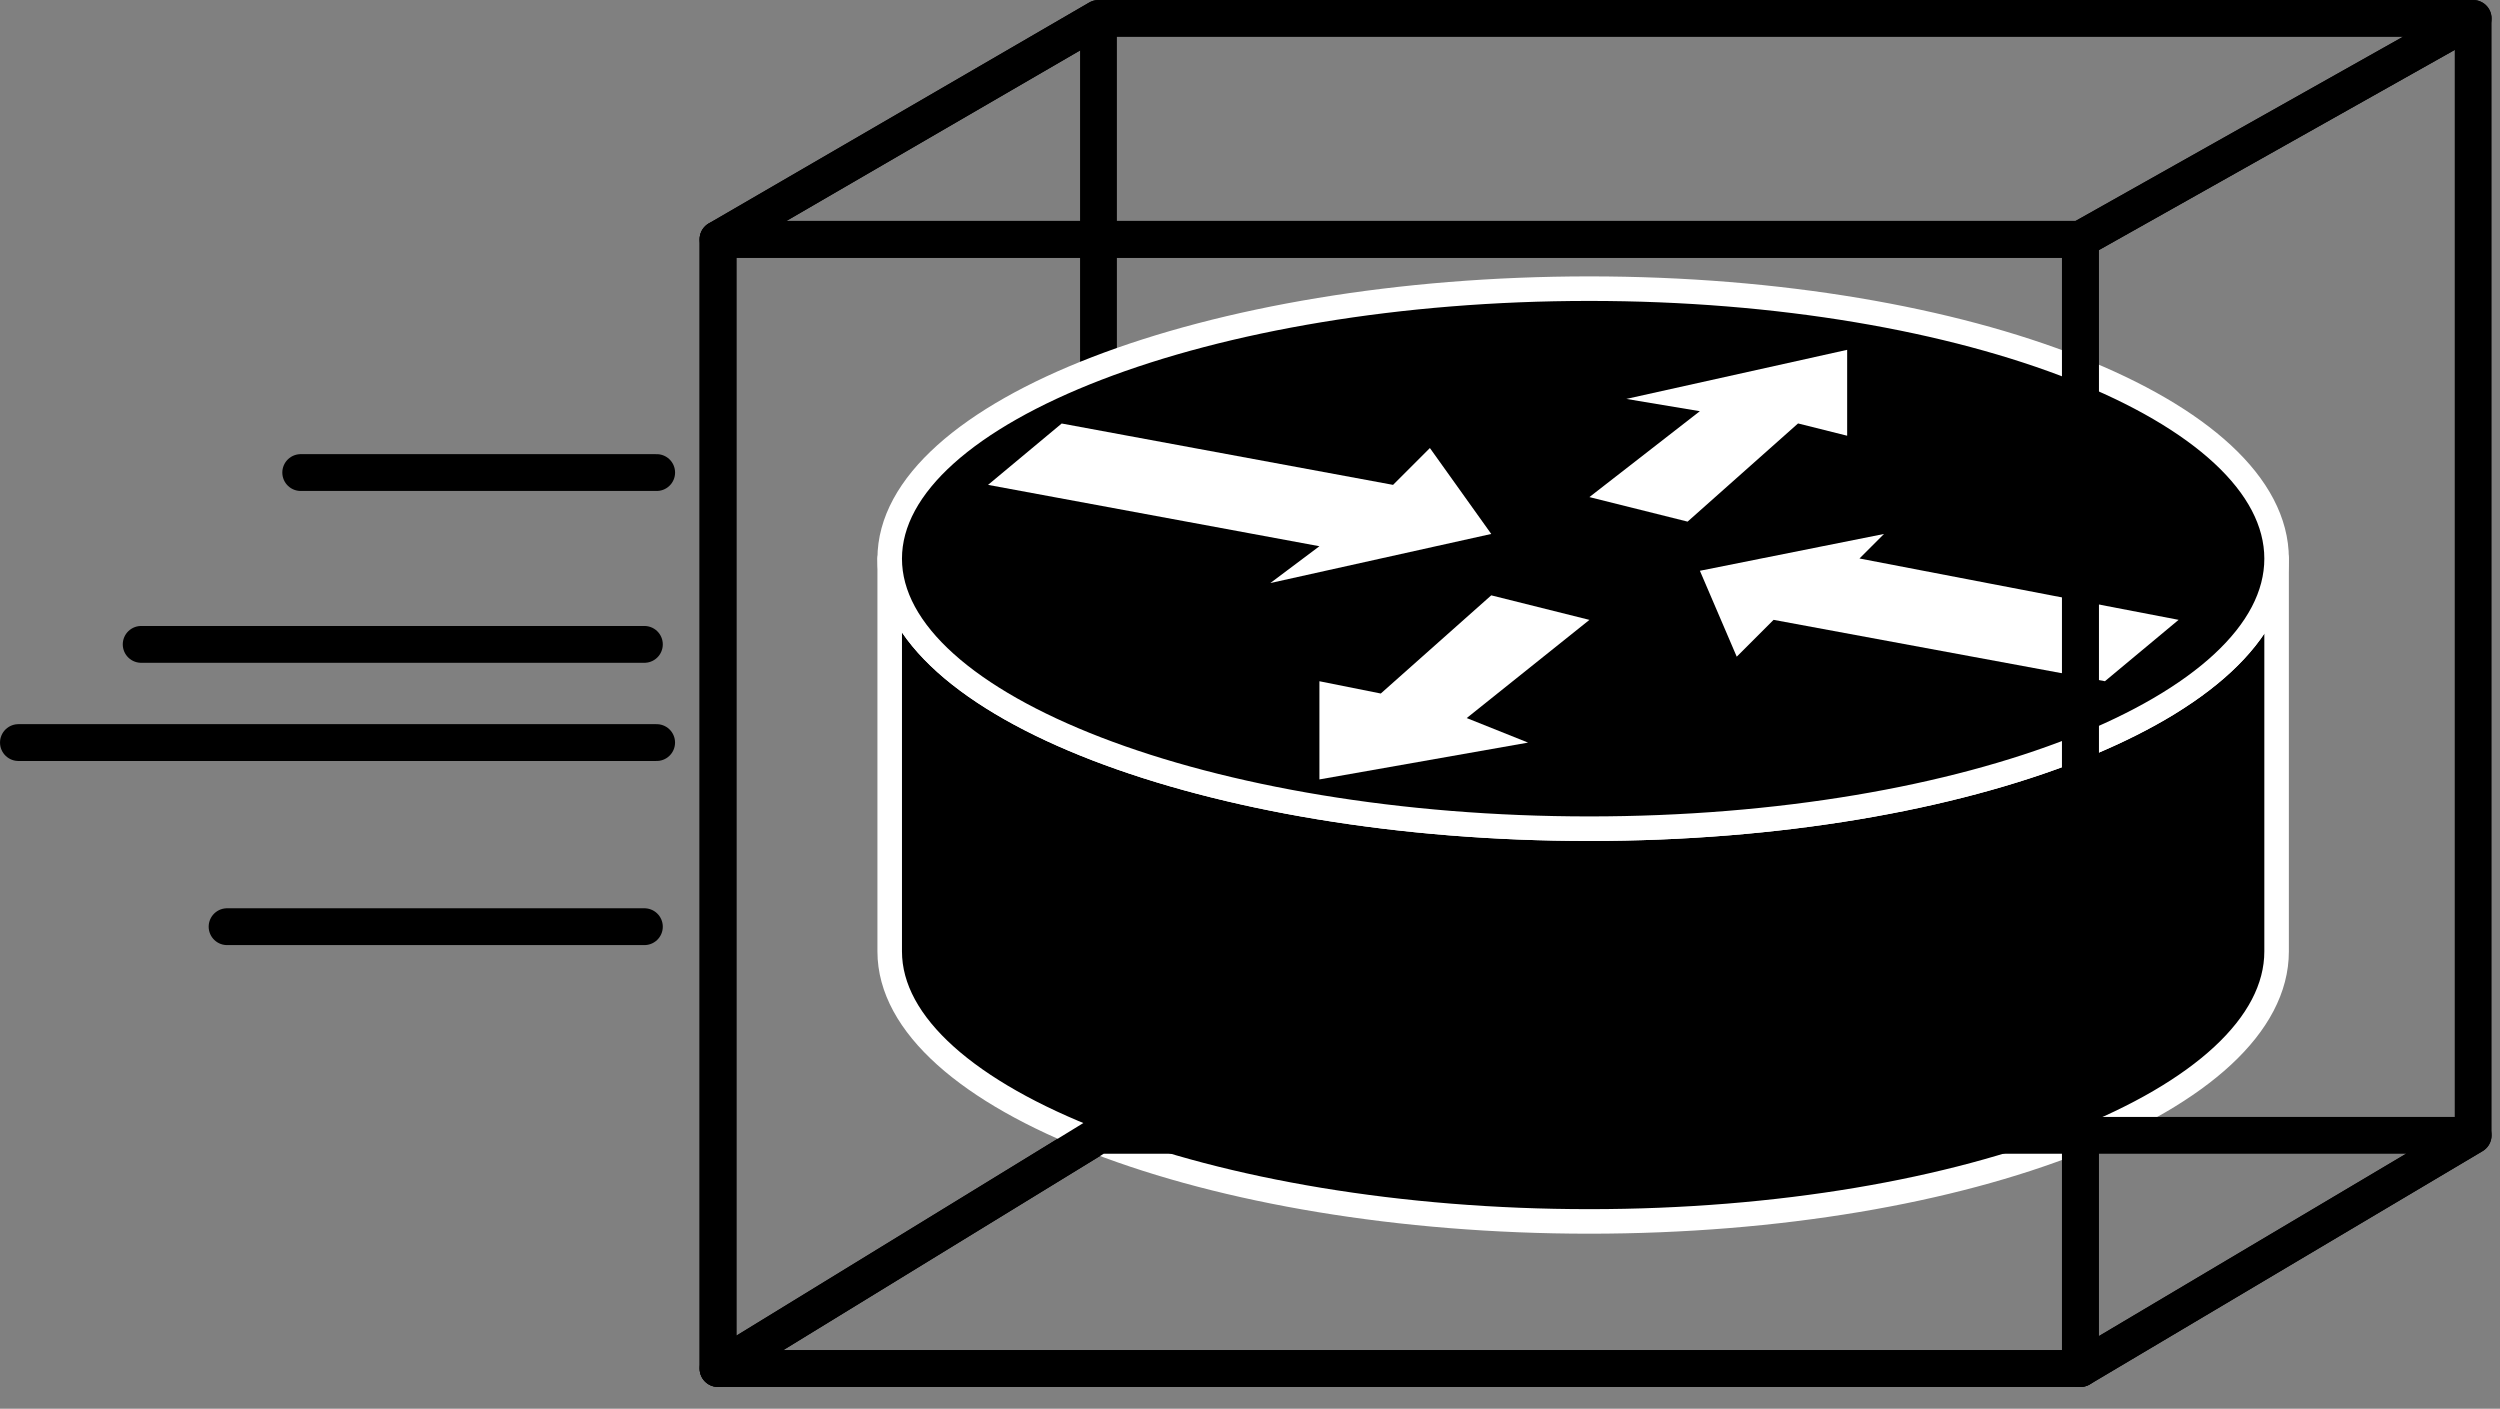 <svg xmlns="http://www.w3.org/2000/svg" xmlns:xlink="http://www.w3.org/1999/xlink" viewBox="0 0 80.181 45.181" fill="#fff" fill-rule="evenodd" stroke="#000" stroke-linecap="round" stroke-linejoin="round"><rect x="0" y="0" width="80.181" height="45.181" fill="#808080" stroke="none"/><use xlink:href="#A" x=".591" y=".591"/><symbol id="A" overflow="visible"><path d="M34.64 35.821L22.437 43.3V7.086L34.64 0v35.821z" fill="none" stroke-width="1.181"/><use xlink:href="#C" stroke="none" fill="#000"/><use xlink:href="#C" stroke="#fff" stroke-linejoin="miter" fill="none" stroke-width=".787"/><use xlink:href="#D" stroke="none" fill="#000"/><use xlink:href="#D" stroke="#fff" stroke-linejoin="miter" fill="none" stroke-width=".787"/><path d="M45.269 13.778l1.968 2.756-7.086 1.575 1.575-1.181-10.628-1.968 2.362-1.968 10.628 1.968 1.181-1.181zm9.841 6.692l-1.181-2.755 5.905-1.181-.787.787 10.235 1.968-2.362 1.968-10.628-1.968-1.181 1.181zm-3.543-8.266l7.085-1.575v2.755l-1.575-.394-3.543 3.149-3.149-.787 3.543-2.755-2.362-.394zm-3.149 11.022l-6.692 1.181v-3.149l1.968.394 3.543-3.149 3.149.787-3.936 3.149 1.968.787z" stroke="none"/><g fill="none" stroke-width="1.181"><path d="M66.132 43.301H22.438V7.086h43.694v36.215z"/><path d="M78.729 35.821L66.132 43.3V7.086L78.729 0v35.821z"/><path d="M66.132 7.086H22.438L34.641 0h44.088L66.132 7.086zm0 36.215H22.438l12.203-7.479h44.088L66.132 43.3zM0 23.225h20.469M6.692 29.13h13.384m.394-14.565H9.054m-5.117 5.511h16.139"/></g></symbol><defs ><path id="C" d="M72.425 17.327c0 4.724-9.841 8.66-22.044 8.66s-22.437-3.936-22.437-8.66v12.596c0 4.724 10.235 8.66 22.437 8.66s22.044-3.936 22.044-8.66z"/><path id="D" d="M50.381 25.987c12.203 0 22.044-3.936 22.044-8.66s-9.841-8.66-22.044-8.66-22.437 3.936-22.437 8.66 10.235 8.66 22.437 8.66z"/></defs></svg>